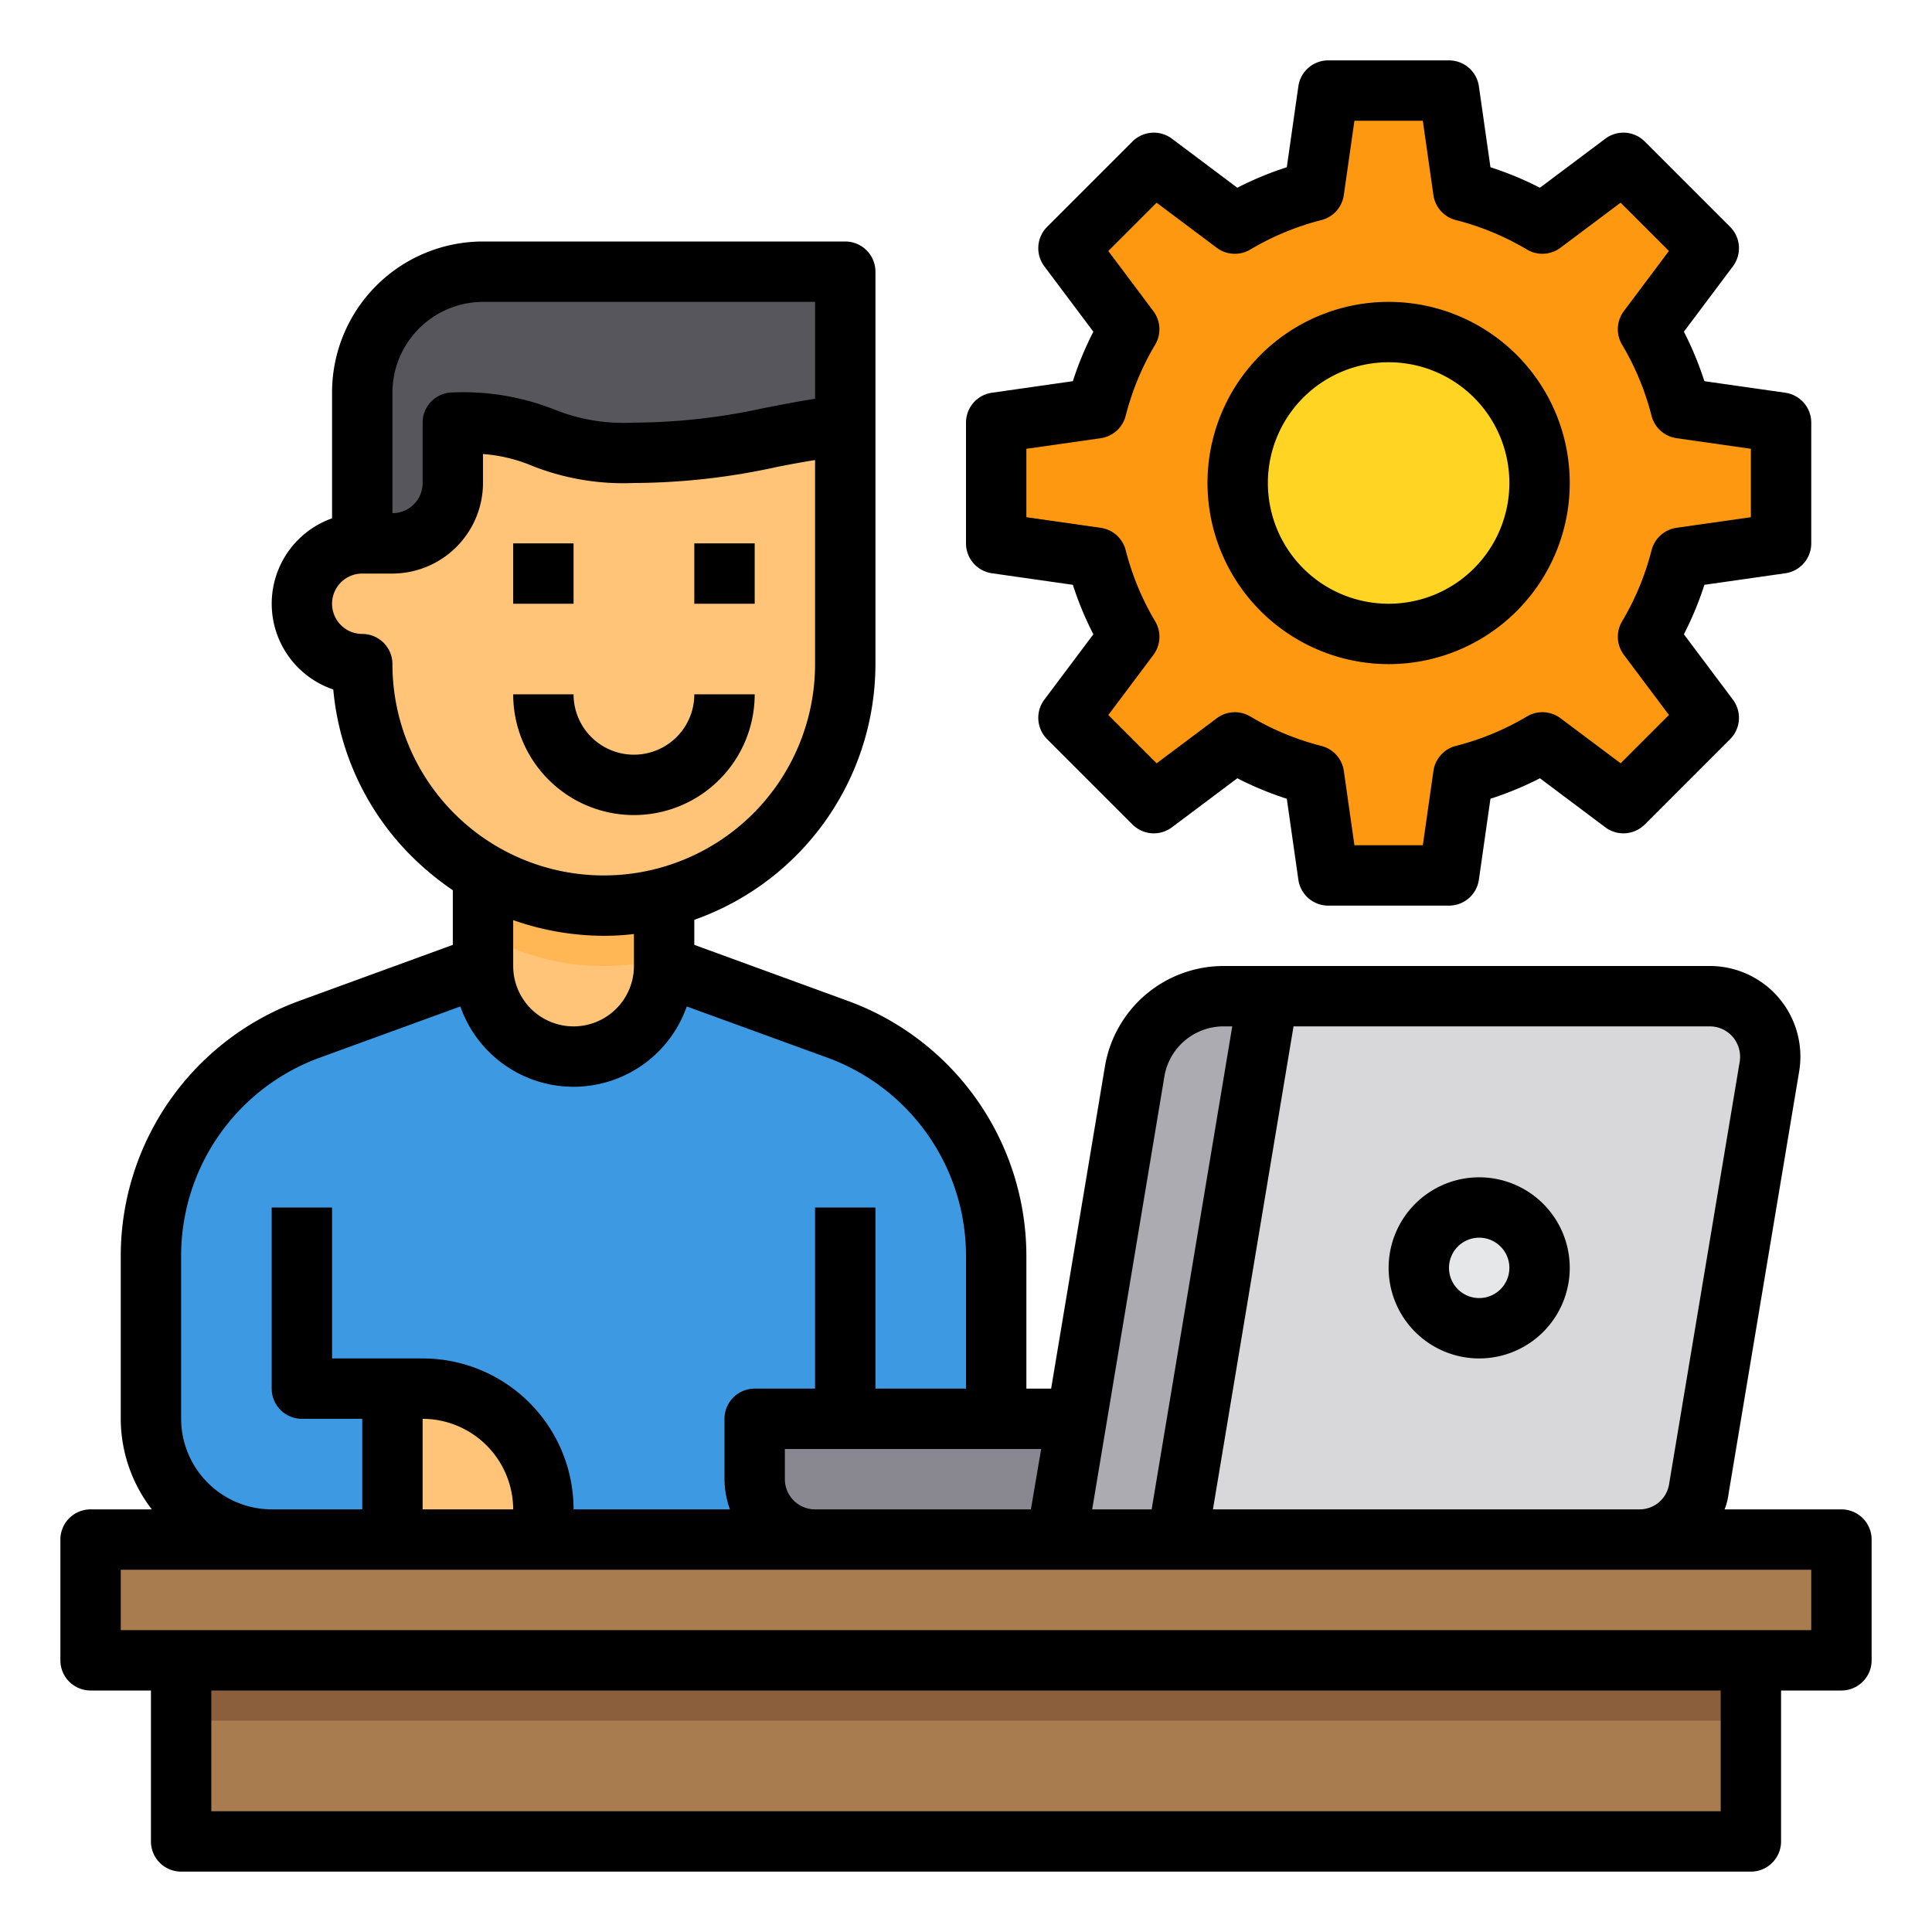 <?xml version="1.0" encoding="UTF-8"?>
<svg xmlns="http://www.w3.org/2000/svg" onmouseup="{ if(window.parent.document.onmouseup) window.parent.document.onmouseup(arguments[0]);}" width="512" viewBox="0 0 64 64" height="512"><g id="Management-Outsourcing-Process-Worker-Gear"><path data-cppathid="10000" fill="#3d9ae2" d="m33 41.6v9.4h-24a4 4 0 0 1 -4-4v-5.4a7.976 7.976 0 0 1 5.27-7.51l5.73-2.09a3 3 0 0 0 6 0l5.73 2.09a7.976 7.976 0 0 1 5.27 7.51z"/><path data-cppathid="10001" fill="#a97c50" d="m61 51v4h-3-52-3v-4h6 4 5 9 6 2 1 1 2 15.31z"/><path data-cppathid="10002" fill="#ff9811" d="m55.68 18.47a9.8 9.8 0 0 1 -1.09 2.62l2.02 2.69-2.83 2.83-2.69-2.02a9.8 9.8 0 0 1 -2.62 1.09l-.47 3.32h-4l-.47-3.32a9.8 9.8 0 0 1 -2.62-1.09l-2.69 2.02-2.83-2.83 2.02-2.69a9.8 9.8 0 0 1 -1.09-2.62l-3.32-.47v-4l3.32-.47a9.8 9.8 0 0 1 1.09-2.62l-2.02-2.69 2.83-2.83 2.69 2.02a9.8 9.8 0 0 1 2.62-1.09l.47-3.32h4l.47 3.32a9.8 9.8 0 0 1 2.62 1.09l2.69-2.02 2.83 2.83-2.02 2.69a9.8 9.8 0 0 1 1.09 2.62l3.32.47v4z"/><path data-cppathid="10003" fill="#d8d7da" d="m58.61 35.33-2.33 14a2.006 2.006 0 0 1 -1.97 1.67h-15.31l3-18h14.64a2 2 0 0 1 1.97 2.33z"/><path data-cppathid="10004" fill="#a97c50" d="m6 55h52v6h-52z"/><circle data-cppathid="10005" r="2" fill="#e6e7e8" cy="42" cx="49"/><circle data-cppathid="10006" r="5" fill="#ffd422" cy="16" cx="46"/><path data-cppathid="10007" fill="#acabb1" d="m42 33-3 18h-4l.67-4 1.91-11.49a3 3 0 0 1 2.96-2.51z"/><path data-cppathid="10008" fill="#898890" d="m33 47h-8v2a2.006 2.006 0 0 0 2 2h8l.67-4z"/><path data-cppathid="10009" fill="#57565c" d="m28 9v5.07c-2.64.34-4.03.93-7 .93-3.33 0-2.67-1-6-1v2a2.006 2.006 0 0 1 -2 2h-1v-5a4 4 0 0 1 4-4z"/><path data-cppathid="10010" fill="#ffc477" d="m22 29.75v2.25a3 3 0 0 1 -6 0v-3.08a7.851 7.851 0 0 0 4 1.08 8.239 8.239 0 0 0 2-.25z"/><path data-cppathid="10011" fill="#ffc477" d="m18 50v1h-5v-5h1a4 4 0 0 1 4 4z"/><path data-cppathid="10012" fill="#ffb655" d="m22 29.75v2a8.239 8.239 0 0 1 -2 .25 7.851 7.851 0 0 1 -4-1.08v-2a7.851 7.851 0 0 0 4 1.08 8.239 8.239 0 0 0 2-.25z"/><path data-cppathid="10013" fill="#ffc477" d="m21 15c-3.33 0-2.67-1-6-1v2a2.006 2.006 0 0 1 -2 2h-1a2 2 0 0 0 0 4 8.014 8.014 0 0 0 2.34 5.66 7.575 7.575 0 0 0 1.66 1.26 7.851 7.851 0 0 0 4 1.08 8.239 8.239 0 0 0 2-.25 8.006 8.006 0 0 0 6-7.75v-7.93c-2.64.34-4.03.93-7 .93z"/><path data-cppathid="10014" fill="#8b5e3c" d="m6 55h52v2h-52z"/><path data-cppathid="10015" d="m61 50h-3.87a2.121 2.121 0 0 0 .13-.51l2.34-14a3 3 0 0 0 -2.96-3.49h-16.1a3.986 3.986 0 0 0 -3.94 3.34l-1.78 10.66h-.82v-4.4a9 9 0 0 0 -5.93-8.45l-5.07-1.85v-.83a8.991 8.991 0 0 0 6-8.47v-13a1 1 0 0 0 -1-1h-12a5 5 0 0 0 -5 5v4.17a3 3 0 0 0 .04 5.67 8.93 8.93 0 0 0 2.6 5.53 9.634 9.634 0 0 0 1.36 1.12v1.81l-5.07 1.85a9 9 0 0 0 -5.93 8.45v5.4a4.924 4.924 0 0 0 1.03 3h-2.03a1 1 0 0 0 -1 1v4a1 1 0 0 0 1 1h2v5a1 1 0 0 0 1 1h52a1 1 0 0 0 1-1v-5h2a1 1 0 0 0 1-1v-4a1 1 0 0 0 -1-1zm-4.36-16a1 1 0 0 1 .76.35 1.014 1.014 0 0 1 .23.82l-2.34 14a.989.989 0 0 1 -.98.83h-14.13l2.67-16zm-18.07 1.67a1.989 1.989 0 0 1 1.97-1.67h.28l-2.67 16h-1.97zm-4.08 12.33-.34 2h-7.15a1 1 0 0 1 -1-1v-1zm-21.49-35a3.009 3.009 0 0 1 3-3h11v3.21c-.59.09-1.13.2-1.66.3a20.383 20.383 0 0 1 -4.34.49 6.157 6.157 0 0 1 -2.65-.44 8.214 8.214 0 0 0 -3.35-.56 1 1 0 0 0 -1 1v2a1 1 0 0 1 -1 1zm0 9a1 1 0 0 0 -1-1 1 1 0 0 1 0-2h1a3.009 3.009 0 0 0 3-3v-.96a5.222 5.222 0 0 1 1.65.4 8.214 8.214 0 0 0 3.35.56 22.337 22.337 0 0 0 4.73-.53c.4-.08.83-.16 1.27-.23v6.76a7 7 0 1 1 -14 0zm8 8.94v1.06a2 2 0 0 1 -4 0v-1.52a9.138 9.138 0 0 0 3 .52 8.262 8.262 0 0 0 1-.06zm-15 10.66a6.988 6.988 0 0 1 4.61-6.57l4.64-1.69a3.973 3.973 0 0 0 7.5 0l4.64 1.69a6.988 6.988 0 0 1 4.61 6.57v4.4h-3v-6h-2v6h-2a1 1 0 0 0 -1 1v2a3 3 0 0 0 .18 1h-5.18a5 5 0 0 0 -5-5h-3v-5h-2v6a1 1 0 0 0 1 1h2v3h-3a3.009 3.009 0 0 1 -3-3zm11 8.4h-3v-3a3.009 3.009 0 0 1 3 3zm40 10h-50v-4h50zm3-6h-56v-2h56z"/><path data-cppathid="10016" d="m49 45a3 3 0 1 0 -3-3 3 3 0 0 0 3 3zm0-4a1 1 0 1 1 -1 1 1 1 0 0 1 1-1z"/><path data-cppathid="10017" d="m17 18h2v2h-2z"/><path data-cppathid="10018" d="m23 18h2v2h-2z"/><path data-cppathid="10019" d="m32.858 18.99 2.682.383a10.86 10.86 0 0 0 .679 1.639l-1.625 2.167a1 1 0 0 0 .093 1.306l2.828 2.828a1 1 0 0 0 1.306.093l2.167-1.625a10.86 10.86 0 0 0 1.639.679l.383 2.682a1 1 0 0 0 .99.858h4a1 1 0 0 0 .99-.858l.383-2.682a10.9 10.9 0 0 0 1.639-.679l2.167 1.625a1 1 0 0 0 1.306-.093l2.828-2.828a1 1 0 0 0 .093-1.306l-1.625-2.167a10.86 10.86 0 0 0 .679-1.639l2.682-.383a1 1 0 0 0 .858-.99v-4a1 1 0 0 0 -.858-.99l-2.682-.383a10.86 10.86 0 0 0 -.679-1.639l1.625-2.167a1 1 0 0 0 -.093-1.306l-2.828-2.828a1 1 0 0 0 -1.306-.093l-2.167 1.625a10.9 10.9 0 0 0 -1.639-.679l-.383-2.682a1 1 0 0 0 -.99-.858h-4a1 1 0 0 0 -.99.858l-.383 2.682a10.86 10.86 0 0 0 -1.639.679l-2.167-1.625a1 1 0 0 0 -1.306.093l-2.828 2.828a1 1 0 0 0 -.093 1.306l1.625 2.167a10.86 10.86 0 0 0 -.679 1.639l-2.682.383a1 1 0 0 0 -.858.99v4a1 1 0 0 0 .858.99zm1.142-4.123 2.463-.351a1 1 0 0 0 .827-.744 8.9 8.9 0 0 1 .977-2.356 1 1 0 0 0 -.061-1.11l-1.492-1.991 1.6-1.6 1.991 1.492a1 1 0 0 0 1.11.061 8.9 8.9 0 0 1 2.356-.977 1 1 0 0 0 .744-.827l.352-2.464h2.266l.351 2.463a1 1 0 0 0 .744.827 8.9 8.9 0 0 1 2.356.977 1 1 0 0 0 1.11-.061l1.991-1.492 1.6 1.6-1.492 1.991a1 1 0 0 0 -.061 1.11 8.9 8.9 0 0 1 .977 2.356 1 1 0 0 0 .827.744l2.464.352v2.266l-2.463.351a1 1 0 0 0 -.827.744 8.9 8.9 0 0 1 -.977 2.356 1 1 0 0 0 .061 1.11l1.492 1.991-1.6 1.6-1.991-1.492a1 1 0 0 0 -1.11-.061 8.9 8.9 0 0 1 -2.356.977 1 1 0 0 0 -.744.827l-.352 2.464h-2.266l-.351-2.463a1 1 0 0 0 -.744-.827 8.9 8.9 0 0 1 -2.356-.977 1 1 0 0 0 -1.11.061l-1.991 1.492-1.6-1.6 1.492-1.991a1 1 0 0 0 .061-1.11 8.9 8.9 0 0 1 -.977-2.356 1 1 0 0 0 -.827-.744l-2.464-.352z"/><path data-cppathid="10020" d="m46 22a6 6 0 1 0 -6-6 6.006 6.006 0 0 0 6 6zm0-10a4 4 0 1 1 -4 4 4 4 0 0 1 4-4z"/><path data-cppathid="10021" d="m21 27a4 4 0 0 0 4-4h-2a2 2 0 0 1 -4 0h-2a4 4 0 0 0 4 4z"/></g></svg>